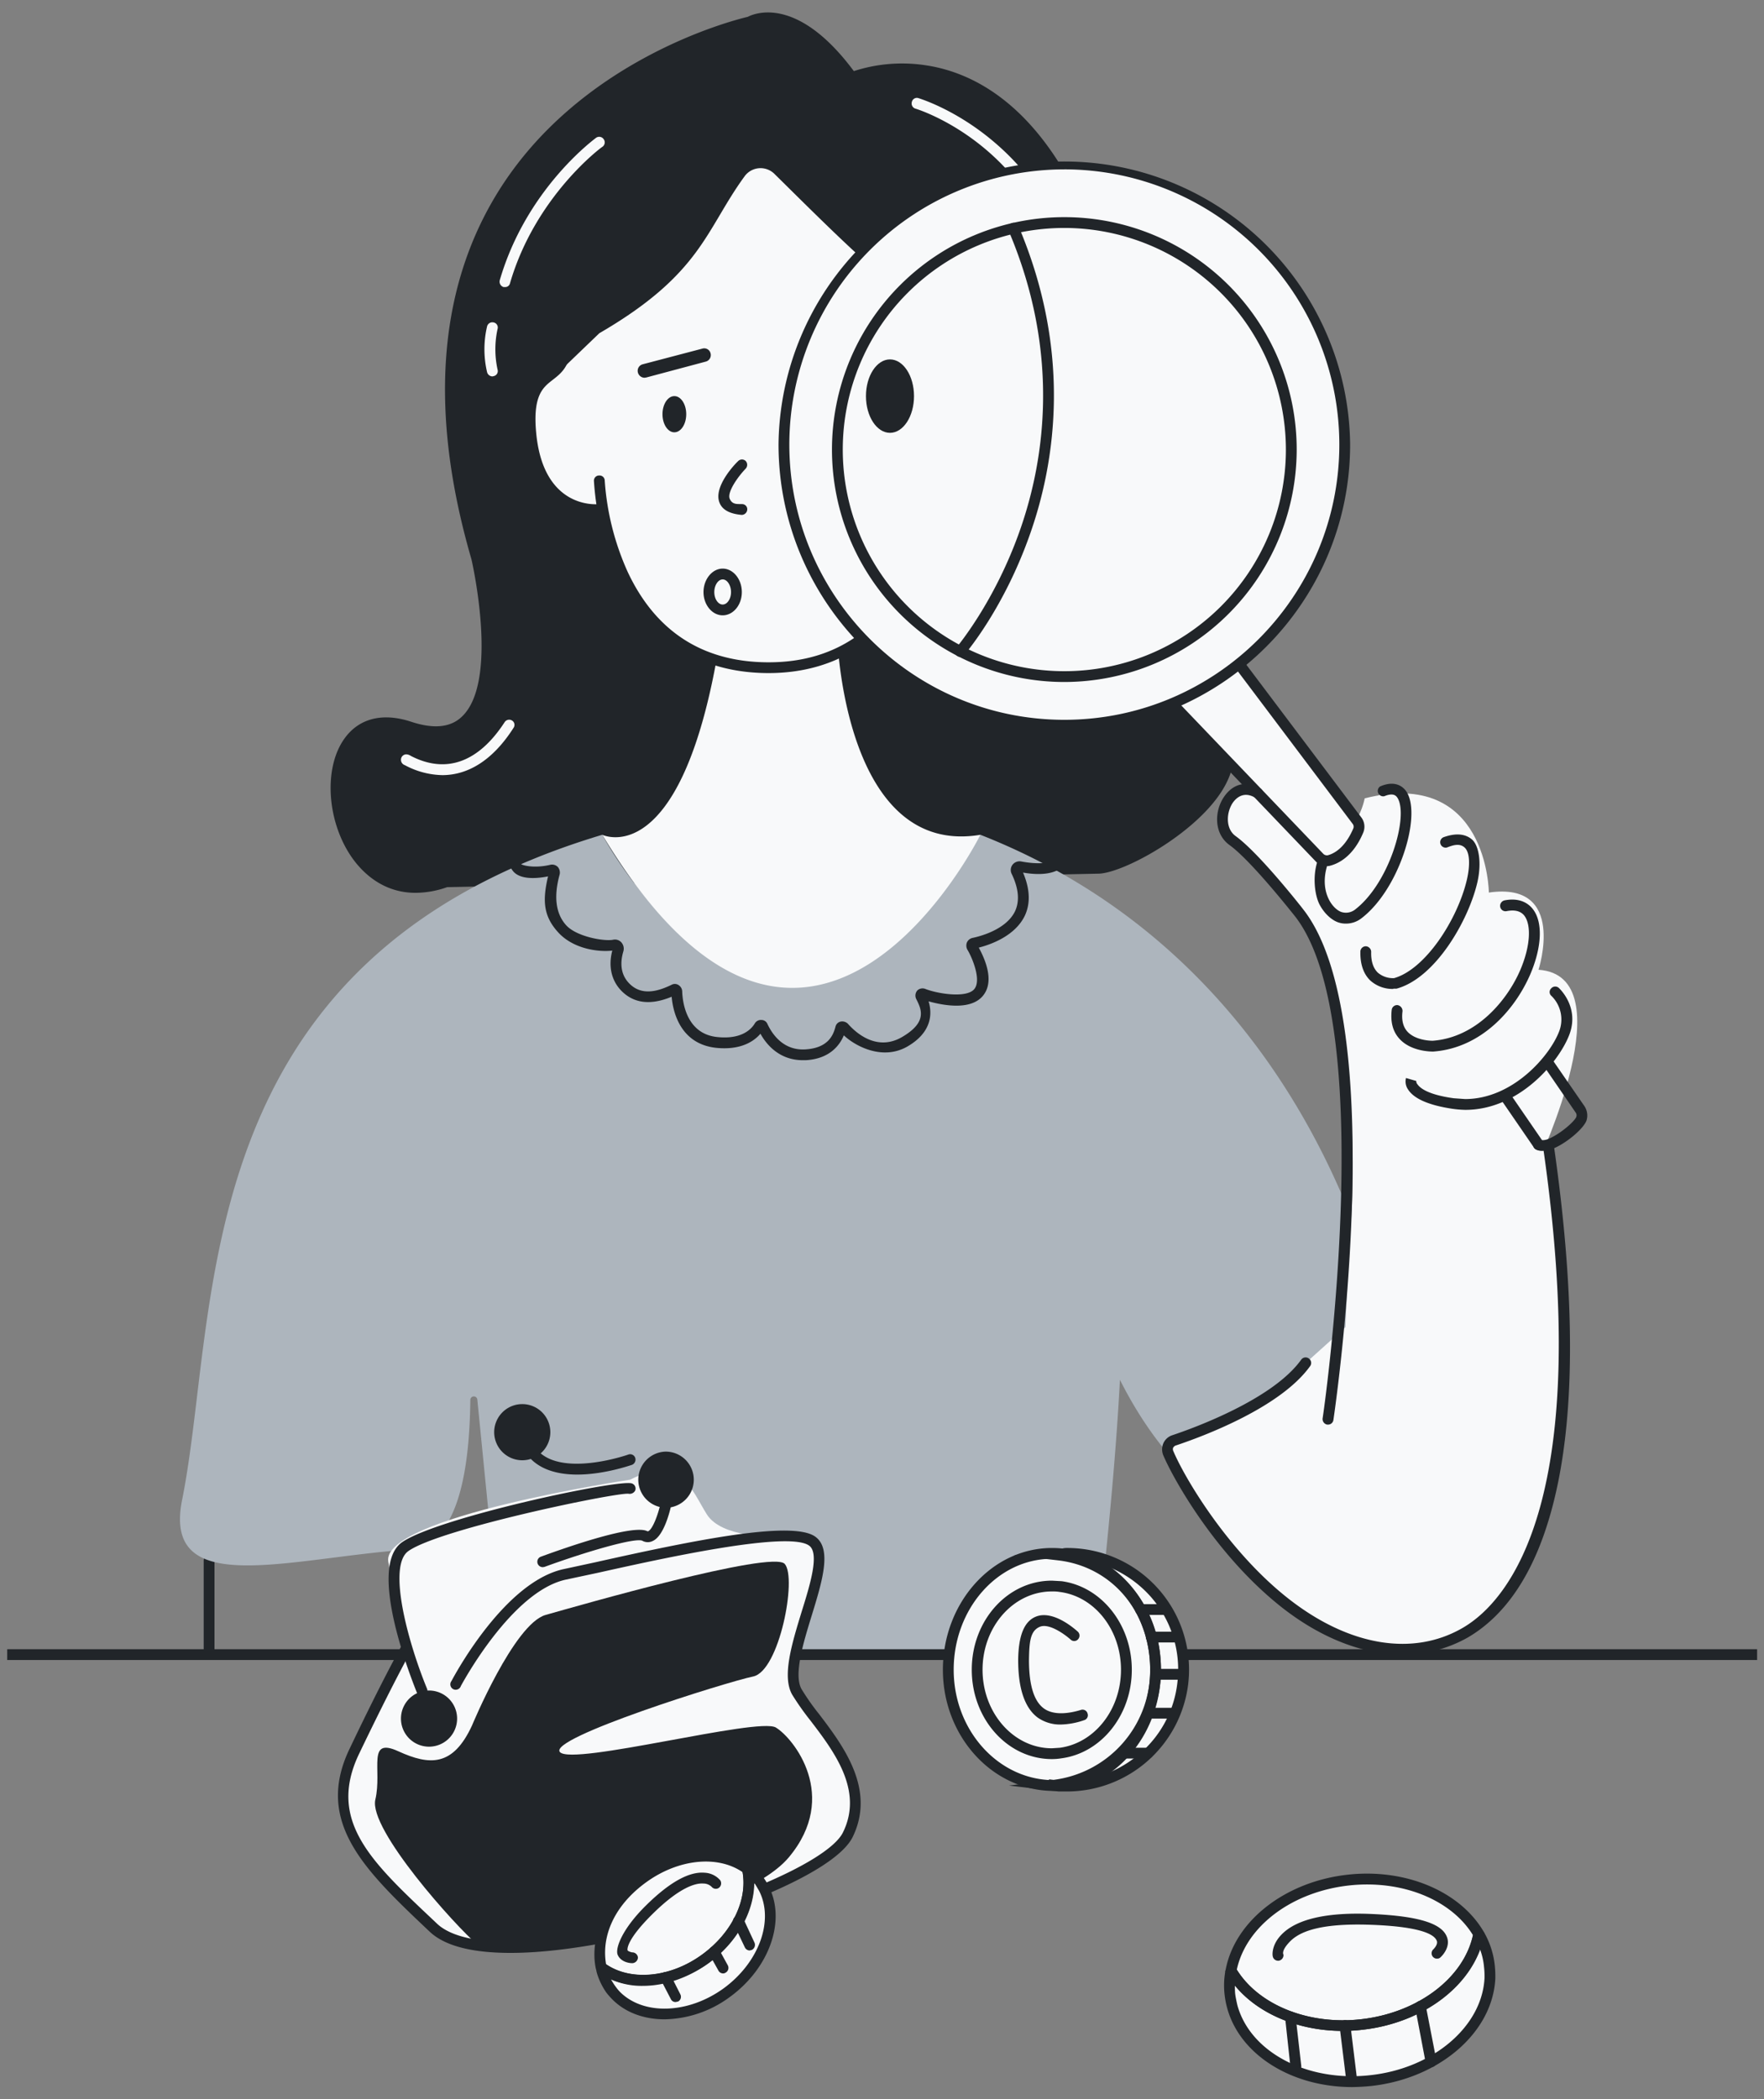<svg xmlns="http://www.w3.org/2000/svg" width="116" height="138" fill="none"><rect width="100%" height="100%" fill="#808080" stroke="none"/><path fill="#212529" d="M13.75 108.903a.353.353 0 0 1-.355-.355v-5.963a.356.356 0 0 1 .606-.251.356.356 0 0 1 .104.251v5.963a.354.354 0 0 1-.355.355m15.582-50.934c-8.235 2.928-9.974-12.707-2.36-10.169 7.613 2.538 4.383-11.127 4.383-11.127C22.695 7.088 49.297 1.445 49.297 1.445S52.12-.295 56.023 5.1c0 0 8.288-3.568 14.056 7.08 5.768 10.649-.87 27.19 2.147 32.034 3.266 5.2 6.39-.444 8.324 4.295 1.632 3.993-6.336 8.518-8.324 8.572l-42.894.887"/><path fill="#212529" d="M27.326 58.697c-2.076 0-3.372-1.243-4.046-2.13-1.775-2.36-2.059-6.034-.621-8.022.958-1.33 2.52-1.721 4.419-1.082 1.42.461 2.52.372 3.265-.32 2.485-2.271.728-10.08.657-10.382-2.75-9.459-2.236-17.48 1.562-23.834 5.413-9.051 15.777-11.624 16.61-11.82.445-.23 3.266-1.42 6.976 3.568a10.28 10.28 0 0 1 4.791-.373c2.645.408 6.407 2.076 9.46 7.702 3.407 6.3 2.537 14.641 1.845 21.332-.497 4.703-.905 8.767.284 10.684 1.562 2.502 3.035 2.325 4.437 2.147 1.402-.177 2.875-.337 3.922 2.219.461 1.135.266 2.378-.586 3.691-1.863 2.857-6.478 5.324-8.057 5.36l-42.841.887a6.282 6.282 0 0 1-2.077.373M25.41 47.87a2.502 2.502 0 0 0-2.166 1.082c-1.242 1.74-.958 5.094.604 7.188.763.994 2.467 2.538 5.377 1.49h.107l42.894-.886c1.243-.036 5.662-2.237 7.472-5.023.728-1.118.905-2.13.532-3.053-.834-2.04-1.828-1.934-3.177-1.774-1.348.16-3.336.39-5.128-2.485-1.331-2.112-.888-6.282-.39-11.127.691-6.602 1.543-14.819-1.758-20.924-2.307-4.242-5.395-6.78-8.944-7.347-2.662-.408-4.65.426-4.668.443l-.266.107-.16-.23C52.066.255 49.51 1.745 49.492 1.763l-.053.036h-.053c-.107.035-10.773 2.395-16.221 11.517-3.691 6.176-4.188 14.02-1.473 23.285.089.337 1.97 8.483-.87 11.074-.94.87-2.289 1.011-3.975.461a4.42 4.42 0 0 0-1.437-.266"/><path fill="#212529" d="M66.317 21.676h-.107c-9.707-2.768-16.7-11.11-16.77-11.198a.359.359 0 1 1 .55-.461c.07.088 6.92 8.27 16.415 10.967a.353.353 0 0 1 .249.444.338.338 0 0 1-.337.248"/><path fill="#212529" d="M62.306 32.644h-.089a.355.355 0 0 1-.32-.39.336.336 0 0 1 .373-.32c.125 0 3.089.178 3.62-4.667.303-2.662-.443-3.461-1.153-4.224-.71-.763-1.384-1.473-1.189-3.479a.357.357 0 1 1 .71.071c-.16 1.686.373 2.254.994 2.929.621.674 1.668 1.792 1.349 4.791-.568 5.04-3.71 5.289-4.295 5.289m-4.26-10.524h-.053l-4.028-.355a.462.462 0 0 1-.361-.662.425.425 0 0 1 .432-.225l4.046.355a.444.444 0 0 1 .408.479.48.48 0 0 1-.444.408"/><path fill="#ADB5BD" d="M73.948 108.548c-1.047-1.828-1.633-2.573-1.402-4.667.337-3.213.851-8.341 1.1-13.169 2.431 4.828 8.252 13.044 18.067 7.898 2.005-1.047-.231-33.116-27.242-43.729l-2.964 4.206a11.609 11.609 0 0 1-1.668 2.059C48.587 71.794 39.607 54.88 39.607 54.88c-27.561 8.252-25.112 31.2-27.632 43.729-1.313 6.548 6.921 3.833 14.854 3.265 3.425-.23 4.047-5.608 4.1-9.832a.23.23 0 1 1 .461-.017l.94 9.477a15.034 15.034 0 0 1-1.454 8.057"/><path fill="#F8F9FA" d="M39.607 54.881s5.182 2.52 7.667-12.388l7.79-.514s.48 14.393 9.407 12.902c0 0-11.252 22.645-24.864 0m31.004-34.057a.354.354 0 0 1-.355-.32c-1.1-10.63-9.973-13.345-10.062-13.363a.355.355 0 0 1-.23-.443.338.338 0 0 1 .425-.249c.107.036 2.396.728 4.863 2.787 2.467 2.058 5.11 5.395 5.714 11.198a.356.356 0 0 1-.32.39h-.035m.142 7.738a.355.355 0 0 1-.355-.355v-4.88a.355.355 0 1 1 .71 0v4.88a.355.355 0 0 1-.355.355M33.2 18.872h-.089a.373.373 0 0 1-.248-.444c1.739-5.98 6.158-9.228 6.336-9.37a.355.355 0 0 1 .496.089.353.353 0 0 1-.07.497c-.054.017-4.42 3.247-6.088 8.98a.319.319 0 0 1-.337.248m-.816 5.874a.372.372 0 0 1-.355-.284 6.585 6.585 0 0 1 0-2.999.357.357 0 0 1 .288-.27.355.355 0 0 1 .138.004.338.338 0 0 1 .266.426 6.211 6.211 0 0 0 0 2.68.338.338 0 0 1-.266.426l-.07.017m69.426 50.509c5.004 34.518-8.66 36.825-17.197 30.205-4.17-3.23-7.046-8.163-7.791-9.956a.586.586 0 0 1 .355-.799c1.739-.585 6.797-2.466 8.696-5.11"/><path fill="#212529" d="M92.245 108.779c-2.538 0-5.271-1.029-7.862-3.035-4.42-3.443-7.259-8.572-7.898-10.098a1.03 1.03 0 0 1 .018-.763.975.975 0 0 1 .55-.515c1.544-.514 6.673-2.396 8.519-4.987a.355.355 0 0 1 .497-.07.355.355 0 0 1 .088.496c-1.916 2.68-6.85 4.561-8.873 5.236a.355.355 0 0 0-.142.142.302.302 0 0 0 0 .177c.78 1.864 3.691 6.726 7.684 9.814 3.994 3.088 8.146 3.709 11.359 1.846 3.212-1.864 8.607-8.75 5.27-31.732a.353.353 0 0 1 .006-.137.342.342 0 0 1 .296-.253.35.35 0 0 1 .268.065.353.353 0 0 1 .14.236c1.349 9.335 1.438 16.931.231 22.557-1.047 4.898-3.017 8.217-5.856 9.885a8.715 8.715 0 0 1-4.295 1.136"/><path fill="#212529" d="M115.547 108.424H.475v.71h115.072z"/><path fill="#F8F9FA" d="M101.171 76.373s5.733-12.228 0-12.618c0 0 1.899-5.821-3.265-5.076 0 0-.053-8.235-8.164-6.194 0 0-.816 4.508-4.88 1.9 0 0-3.62-5.502-4.455-.267-.16.958 4.472 4.738 5.289 6.247 2.165 4.029 3.674 11.73 3.159 19.77-.213 3.443-.497 7.809-.426 11.465l12.742-15.227"/><path fill="#F8F9FA" d="M90.896 52.024c2.893-1.26 1.438 5.785-1.597 8.075a1.33 1.33 0 0 1-1.118.23c-.728-.195-1.934-1.58-1.171-3.709"/><path fill="#212529" d="M88.5 60.72a1.504 1.504 0 0 1-.408-.053c-.479-.125-.993-.586-1.313-1.19-.32-.603-.497-1.898-.106-2.963a.354.354 0 0 1 .6-.203.354.354 0 0 1 .056.434c-.39 1.118-.177 1.934.071 2.413.249.48.621.763.87.816a.976.976 0 0 0 .816-.16c2.272-1.72 3.55-6.122 2.822-7.346-.071-.107-.23-.39-.87-.125a.356.356 0 0 1-.284-.639c1.1-.479 1.615.125 1.775.409.94 1.614-.55 6.406-3.017 8.27a1.65 1.65 0 0 1-1.011.337"/><path fill="#F8F9FA" d="M95.05 55.378c4.258-1.544.638 8.217-3.302 9.282 0 0-1.988.213-1.934-2.094"/><path fill="#212529" d="M91.624 65.015a2.183 2.183 0 0 1-1.491-.533c-.462-.426-.692-1.082-.675-1.917a.355.355 0 0 1 .355-.354h.018a.373.373 0 0 1 .337.372c-.018.621.142 1.083.444 1.367a1.53 1.53 0 0 0 1.065.355c2.058-.586 4.152-3.834 4.774-6.425.248-1.047.195-1.863-.142-2.165-.337-.302-.781-.142-1.154 0a.357.357 0 0 1-.23-.674c.798-.284 1.42-.231 1.863.142.444.372.674 1.49.355 2.857-.586 2.485-2.751 6.265-5.307 6.957h-.212v.017"/><path fill="#F8F9FA" d="M99.006 59.549c4.029-.781 1.242 8.784-4.774 9.228 0 0-2.662.089-2.36-2.343"/><path fill="#212529" d="M94.215 69.132c-.266 0-1.473-.053-2.183-.834-.444-.48-.603-1.118-.514-1.9a.354.354 0 0 1 .39-.319.39.39 0 0 1 .32.409c-.072.567.035 1.011.319 1.33.568.622 1.668.604 1.668.604 2.857-.213 4.88-2.627 5.75-4.632.657-1.526.763-2.964.266-3.603-.248-.301-.639-.39-1.171-.284a.355.355 0 0 1-.35-.553.373.373 0 0 1 .226-.157c.994-.195 1.561.196 1.845.55.693.852.622 2.52-.159 4.33-.994 2.29-3.195 4.828-6.371 5.059h-.036"/><path fill="#F8F9FA" d="m89.228 53.94-9.016-11.96-3.638 3.762L86.761 56.39a.692.692 0 0 0 .657.178c.479-.142 1.313-.568 1.899-1.97a.673.673 0 0 0-.09-.657"/><path fill="#212529" d="M87.24 56.94a.976.976 0 0 1-.728-.32L76.094 45.741l4.153-4.312 9.264 12.299a1.011 1.011 0 0 1 .142.993c-.656 1.58-1.632 2.041-2.147 2.183a.693.693 0 0 1-.266.036m-10.17-11.2 9.957 10.4a.338.338 0 0 0 .284.089c.408-.107 1.135-.48 1.686-1.775a.303.303 0 0 0-.054-.301L80.176 42.51l-3.105 3.23"/><path fill="#F8F9FA" d="M37.14 24.09c-1.898 1.224-2.502 1.952-2.253 4.206.16 1.313 1.189 3.603 2.254 4.383 1.064.781 1.845.764 2.271 1.172 1.012.976 1.065 2.023 1.19 3.088.319 2.662 2.786 4.33 5.093 5.714 3.673 2.201 8.802 1.598 11.872-1.384 1.74-1.686 3.248-3.745 3.887-6.087.78-2.893 3.691-5.111 3.762-5.218.781-1.366 1.136-2.449.959-4.028-.231-2.06-3.142-3.834-4.81-5.058-3.869-2.875-6.832-5.892-10.453-9.46a1.296 1.296 0 0 0-1.952.178c-2.573 3.532-2.822 6.407-9.548 10.311"/><path fill="#212529" d="M50.54 44.25h-.107c-5.68-.053-8.466-3.496-9.815-6.37a17.784 17.784 0 0 1-1.561-6.265.338.338 0 0 1 .337-.355h.018a.339.339 0 0 1 .355.337 17.447 17.447 0 0 0 1.508 5.998c1.828 3.905 4.916 5.91 9.158 5.946h.124c4.508 0 7.79-2.343 9.743-6.975 1.473-3.514 1.58-7.081 1.597-7.117a.356.356 0 0 1 .696-.14.35.35 0 0 1-.004.158 22.523 22.523 0 0 1-1.632 7.383c-2.041 4.845-5.644 7.4-10.418 7.4"/><path fill="#212529" d="M39.181 33.85a4.312 4.312 0 0 1-2.626-.904c-1.1-.888-1.775-2.307-1.988-4.224-.337-3.035.55-3.71 1.349-4.313.799-.603 1.065-.816.905-2.466a.373.373 0 0 1 .32-.39.355.355 0 0 1 .39.319c.195 2.04-.55 2.608-1.19 3.105-.638.497-1.348 1.03-1.064 3.656.532 4.845 3.958 4.526 4.1 4.508a.335.335 0 0 1 .35.17.355.355 0 0 1-.28.522l-.266.018m5.165-5.431c.431 0 .78-.532.78-1.189s-.349-1.189-.78-1.189c-.431 0-.781.532-.781 1.189s.35 1.19.78 1.19m-1.969-3.586a.461.461 0 0 1-.44-.513.444.444 0 0 1 .333-.374l3.922-1.03a.427.427 0 0 1 .533.302.443.443 0 0 1-.302.55L42.5 24.817zm6.407 9.015h-.018c-.781-.07-1.278-.336-1.455-.816-.39-1.011.94-2.449 1.224-2.715a.355.355 0 0 1 .497-.018.373.373 0 0 1 0 .515c-.515.533-1.224 1.544-1.047 1.97.177.426.55.337.816.355a.338.338 0 0 1 .338.373.373.373 0 0 1-.355.337"/><path fill="#F8F9FA" d="M69.99 47.658c10.184 0 18.439-8.256 18.439-18.44 0-10.183-8.255-18.438-18.44-18.438-10.183 0-18.438 8.255-18.438 18.439 0 10.183 8.255 18.439 18.439 18.439"/><path fill="#212529" d="M69.99 48.03c-10.364 0-18.794-8.447-18.794-18.811a18.795 18.795 0 0 1 37.588 0c0 10.364-8.43 18.812-18.794 18.812m0-36.896A18.102 18.102 0 0 0 51.906 29.22c0 9.974 8.11 18.102 18.084 18.102s18.084-8.128 18.084-18.102A18.102 18.102 0 0 0 69.99 11.134"/><path fill="#F8F9FA" d="M69.99 44.481c8.243 0 14.926-6.682 14.926-14.925S78.232 14.631 69.99 14.631s-14.925 6.682-14.925 14.925 6.682 14.925 14.925 14.925"/><path fill="#212529" d="M69.99 44.836a15.28 15.28 0 1 1 15.28-15.28 15.298 15.298 0 0 1-15.28 15.28m0-29.85a14.57 14.57 0 1 0 14.57 14.57 14.588 14.588 0 0 0-14.57-14.57Z"/><path fill="#212529" d="M58.525 28.456c.872 0 1.58-1.08 1.58-2.414 0-1.333-.708-2.414-1.58-2.414-.872 0-1.58 1.081-1.58 2.414 0 1.333.708 2.414 1.58 2.414"/><path fill="#F8F9FA" d="M63.14 42.83s10.293-11.89 3.495-27.827L63.14 42.831"/><path fill="#212529" d="M63.14 43.186a.355.355 0 0 1-.266-.586c.017-.035 2.555-3 4.24-7.862 1.545-4.454 2.663-11.482-.798-19.593a.355.355 0 0 1 .178-.461.353.353 0 0 1 .479.177c3.55 8.341 2.396 15.564.799 20.143-1.722 4.97-4.26 7.933-4.366 8.057a.372.372 0 0 1-.266.125"/><path fill="#F8F9FA" d="M26.829 101.875s.266 5.413 0 6.904z"/><path fill="#212529" d="M26.83 109.134h-.054a.37.37 0 0 1-.284-.426c.249-1.438 0-6.762-.017-6.815a.334.334 0 0 1 .092-.25.34.34 0 0 1 .245-.105.332.332 0 0 1 .262.085.336.336 0 0 1 .11.252c.018.213.267 5.449 0 6.957a.352.352 0 0 1-.12.217.352.352 0 0 1-.234.085m20.692-68.681c-.692 0-1.26-.692-1.26-1.527 0-.834.568-1.544 1.26-1.544.692 0 1.26.693 1.26 1.544 0 .852-.568 1.527-1.26 1.527m0-2.36c-.301 0-.55.39-.55.833 0 .444.248.817.55.817.302 0 .55-.373.55-.817 0-.443-.248-.834-.55-.834m48.84 34.873a6.882 6.882 0 0 1-.852-.07c-1.544-.231-2.52-.657-2.91-1.26a.923.923 0 0 1-.142-.764l.674.195a.318.318 0 0 0 .089.231c.177.249.71.675 2.378.905l.745.053c3.142 0 5.591-2.857 6.194-4.472a2.169 2.169 0 0 0-.514-2.307.333.333 0 0 1-.018-.497.353.353 0 0 1 .497-.035c.053.053 1.384 1.277.692 3.088-.692 1.81-3.319 4.933-6.833 4.933"/><path fill="#212529" d="M101.42 75.663a.817.817 0 0 1-.408-.089.358.358 0 0 1-.18-.206.35.35 0 0 1 .228-.45.342.342 0 0 1 .272.035.99.99 0 0 0 .514-.089c.799-.337 1.722-1.171 1.81-1.437a.304.304 0 0 0-.053-.302l-2.129-3.106a.333.333 0 0 1-.008-.384.35.35 0 0 1 .096-.095.362.362 0 0 1 .267-.06.354.354 0 0 1 .23.149l2.13 3.088a1.11 1.11 0 0 1 .142.94c-.195.55-1.331 1.509-2.219 1.864a1.792 1.792 0 0 1-.692.142"/><path fill="#212529" d="M101.172 75.61a.372.372 0 0 1-.284-.142l-2.183-3.177a.356.356 0 1 1 .585-.408l2.183 3.176a.346.346 0 0 1 .052.271.358.358 0 0 1-.158.226.354.354 0 0 1-.195.054"/><path fill="#F8F9FA" d="M70.097 117.422c4.273 0 7.737-3.425 7.737-7.649 0-4.225-3.464-7.649-7.737-7.649-4.274 0-7.738 3.424-7.738 7.649 0 4.224 3.464 7.649 7.738 7.649"/><path fill="#212529" d="M70.185 117.777h-.567l-3.266-.391 2.627-.319v-.089l.301.035a7.258 7.258 0 0 0 6.354-7.24c0-3.798-2.485-6.762-6.034-7.188l-2.91-.337 2.91-.355.142-.053c.136-.051.28-.075.426-.071a7.994 7.994 0 0 1 5.989 2.674 7.998 7.998 0 0 1 1.98 6.253 8.04 8.04 0 0 1-7.952 7.081m2.574-14.819c2.2 1.366 3.585 3.851 3.585 6.815a8.037 8.037 0 0 1-4.047 6.992 7.484 7.484 0 0 0 2.432-1.296 7.185 7.185 0 0 0 2.697-4.862 7.24 7.24 0 0 0-1.81-5.697 7.473 7.473 0 0 0-2.857-1.952"/><path fill="#212529" d="M69.724 117.741h-.426c-4.029 0-7.294-3.585-7.294-7.968 0-4.384 3.212-8.004 7.17-8.004.29 0 .581.018.87.053 3.584.497 6.3 3.904 6.3 7.951 0 4.046-2.716 7.471-6.3 7.95l-.32.018m-.55-15.262c-3.567 0-6.46 3.283-6.46 7.294 0 4.011 2.964 7.258 6.584 7.258h.266c.125.012.25.006.373-.017 3.248-.426 5.697-3.55 5.697-7.241 0-3.692-2.45-6.797-5.697-7.241a5.565 5.565 0 0 0-.763-.053"/><path fill="#212529" d="M69.174 115.647c-2.911 0-5.271-2.627-5.271-5.874 0-3.248 2.36-5.857 5.27-5.857l.64.036c2.626.355 4.614 2.857 4.614 5.821 0 2.963-1.988 5.466-4.615 5.821a3.907 3.907 0 0 1-.638.053m0-11.021c-2.52 0-4.562 2.307-4.562 5.147 0 2.839 2.041 5.164 4.562 5.164l.532-.035c2.29-.32 4.01-2.521 4.01-5.129 0-2.609-1.72-4.81-4.01-5.111a2.637 2.637 0 0 0-.532-.036m7.418 1.544h-1.597a.353.353 0 0 1-.355-.355.356.356 0 0 1 .355-.355h1.597a.357.357 0 0 1 .355.355.354.354 0 0 1-.355.355m.621 1.81h-1.508a.353.353 0 0 1-.355-.355.356.356 0 0 1 .355-.355h1.508a.358.358 0 0 1 .355.355.354.354 0 0 1-.355.355m.604 2.449h-1.828a.353.353 0 0 1-.355-.355.356.356 0 0 1 .355-.355h1.828a.357.357 0 0 1 .355.355.352.352 0 0 1-.355.355m-.711 2.556h-1.615a.353.353 0 0 1-.355-.355.356.356 0 0 1 .355-.355h1.615a.357.357 0 0 1 .355.355.354.354 0 0 1-.355.355m-1.614 2.626H73.93a.356.356 0 0 1 0-.709h1.562a.353.353 0 0 1 .355.355.356.356 0 0 1-.355.354"/><path fill="#212529" d="M69.742 113.375a2.556 2.556 0 0 1-1.509-.461c-.852-.639-1.278-1.917-1.278-3.78.018-1.597.39-2.52 1.136-2.84 1.154-.497 2.627.834 2.786.976a.355.355 0 0 1 .018.497.327.327 0 0 1-.245.118.337.337 0 0 1-.252-.1c-.337-.302-1.402-1.1-2.023-.834-.621.266-.692.958-.71 2.183 0 1.633.32 2.715.994 3.194.674.479 1.721.302 2.413.089a.343.343 0 0 1 .382.106c.029.037.05.079.062.125a.336.336 0 0 1-.23.443 4.96 4.96 0 0 1-1.544.284"/><path fill="#F8F9FA" d="M41.435 97.279s-16.434 2.467-15.901 5.395c.532 2.928 1.686 4.845.124 8.075-.78 1.615-2.484 3.691-2.946 6.051-.461 2.361.55 5.147 2.822 7.028 4.56 3.78 4.437 6.726 25.609 0 0 0 7.525-1.916 4.295-8.163-3.23-6.247-4.686-3.355-1.775-11.767 0 0 1.331-3.478-2.857-2.91 0 0-3.337.142-4.33-1.438-.994-1.58-1.704-3.975-5.04-2.271"/><path fill="#212529" d="M31.036 113.446s2.768-6.69 4.844-7.276c2.077-.586 14.908-4.277 15.724-3.354.817.923-.355 7.045-2.076 7.4-1.721.355-13.523 4.047-12.707 4.97.817.922 13.044-2.308 14.198-1.615 1.153.692 4.224 4.507.852 8.536-3.372 4.029-19.096 6.886-20.48 5.732-1.385-1.153-7.17-7.578-6.709-9.53.462-1.952-.586-4.135 1.509-3.177 2.094.959 3.602.994 4.845-1.686"/><path fill="#212529" d="M33.573 128.389c-2.165 0-4.206-.337-5.324-1.402-4.241-4.01-7.578-7.169-5.27-11.997 2.164-4.543 3.353-6.655 3.371-6.69a.34.34 0 0 1 .213-.167.337.337 0 0 1 .266.043.353.353 0 0 1 .142.479c-.017.017-1.189 2.129-3.354 6.637-2.165 4.508.94 7.223 5.129 11.181 1.42 1.349 5.27 1.579 10.542.603 7.294-1.331 15.156-4.543 16.15-6.62 1.348-2.75-.586-5.306-2.148-7.347a17.668 17.668 0 0 1-1.189-1.686c-.692-1.189-.035-3.336.604-5.43.568-1.811 1.206-3.887.497-4.384-1.385-.994-9.832.887-13.896 1.793l-2.077.443c-3.602.763-6.886 6.939-6.921 6.993a.359.359 0 0 1-.502.212.36.36 0 0 1-.184-.238.354.354 0 0 1 .065-.294c.142-.266 3.46-6.531 7.4-7.365l2.059-.444c6.495-1.455 12.955-2.768 14.464-1.686 1.118.799.461 2.929-.231 5.183-.568 1.845-1.207 3.939-.657 4.862a15.37 15.37 0 0 0 1.136 1.615c1.58 2.077 3.745 4.934 2.219 8.075-1.243 2.574-9.78 5.768-16.665 7.028-1.58.284-3.762.603-5.839.603"/><path fill="#212529" d="M27.752 111.494a.386.386 0 0 1-.337-.213c-.337-.852-3.319-8.288-.958-9.903 2.36-1.615 14.304-4.17 15.102-3.85a.355.355 0 0 1 .213.46.408.408 0 0 1-.443.214c-.817-.089-12.352 2.289-14.464 3.762-1.42.976-.018 6.052 1.207 9.033a.336.336 0 0 1-.178.462l-.142.035m10.205-14.552c-1.243 0-2.52-.302-3.284-1.296a.355.355 0 0 1 .071-.497.336.336 0 0 1 .497.071c1.526 1.988 6.034.426 6.07.408a.353.353 0 0 1 .461.213.373.373 0 0 1-.213.462c-.124.035-1.828.639-3.602.639"/><path fill="#212529" d="M35.703 103.029a.356.356 0 0 1-.319-.537.35.35 0 0 1 .195-.155c1.792-.657 6.087-2.148 6.992-1.669h.053c.284-.124.64-1.047.817-1.845a.355.355 0 0 1 .408-.266.373.373 0 0 1 .284.425c-.071.32-.462 1.988-1.207 2.325a.726.726 0 0 1-.692-.017c-.48-.213-3.71.727-6.425 1.721zm-7.49 11.802a1.846 1.846 0 1 0 0-3.692 1.846 1.846 0 0 0 0 3.692m6.088-18.83a1.846 1.846 0 1 0 0-3.691 1.846 1.846 0 0 0 0 3.691"/><path fill="#212529" d="M43.777 99.125a1.846 1.846 0 1 0 0-3.692 1.846 1.846 0 0 0 0 3.691"/><path fill="#F8F9FA" d="m40.53 131.211-.373-.426a3.976 3.976 0 0 1-.621-1.437c-.409-1.97.62-4.348 2.768-5.892 2.148-1.544 5.13-1.864 6.85-.586.3.225.563.495.781.799.116.146.211.307.284.479 1.083 2.076.071 5.022-2.413 6.85-2.485 1.828-5.626 1.864-7.276.213"/><path fill="#212529" d="M43.707 132.755c-1.331 0-2.556-.426-3.426-1.295a5.122 5.122 0 0 1-.408-.462 4.486 4.486 0 0 1-.639-1.348.429.429 0 0 1 .178-.462.422.422 0 0 1 .497-.018c1.65 1.083 4.224.817 6.264-.674 2.041-1.491 3.035-3.674 2.627-5.555l-.195-.905.763.55a3.954 3.954 0 0 1 1.171 1.402c1.172 2.254.071 5.395-2.538 7.294a7.416 7.416 0 0 1-4.294 1.473m-3.532-2.626c.089.142.177.301.284.443.096.138.203.269.32.391 1.561 1.544 4.49 1.437 6.814-.249 2.325-1.703 3.319-4.454 2.325-6.406-.089-.142-.16-.284-.266-.444l-.053-.053c-.018 1.881-1.136 3.904-3 5.253-1.863 1.349-4.56 1.863-6.424 1.065"/><path fill="#212529" d="M42.287 130.555a4.866 4.866 0 0 1-2.964-.923l-.106-.089-.036-.124c-.444-2.148.728-4.668 2.91-6.265 2.184-1.597 5.378-1.97 7.277-.568l.106.089v.124c.462 2.148-.71 4.668-2.892 6.265-1.331.976-2.875 1.491-4.295 1.491m-2.431-1.42c1.65 1.136 4.223.887 6.318-.639 1.934-1.402 2.981-3.567 2.662-5.413-1.65-1.136-4.224-.87-6.336.657-2.112 1.526-2.964 3.549-2.644 5.395"/><path fill="#212529" d="M49.297 128.23a.361.361 0 0 1-.32-.213l-.745-1.562a.36.36 0 0 1 .657-.302l.727 1.562a.373.373 0 0 1-.177.479l-.142.036m-1.757 1.508a.36.36 0 0 1-.177-.056.364.364 0 0 1-.124-.139l-.586-1.047a.357.357 0 0 1 .142-.497.373.373 0 0 1 .48.142l.585 1.065a.355.355 0 0 1-.142.479.296.296 0 0 1-.178.053m-3.106 1.881a.332.332 0 0 1-.32-.195l-.656-1.26a.358.358 0 0 1 .16-.479.359.359 0 0 1 .479.16l.639 1.26a.353.353 0 0 1-.142.479zm-2.857-2.555c-.284 0-.78-.125-.958-.55-.178-.426.302-1.704 1.846-3.23 1.544-1.527 2.84-2.254 3.868-2.166a1.445 1.445 0 0 1 1.03.497.373.373 0 0 1-.089.497.356.356 0 0 1-.48-.071.785.785 0 0 0-.55-.213c-.46-.035-1.49.196-3.282 1.953-1.793 1.756-1.722 2.395-1.687 2.449.036.053.249.124.302.124h.018a.373.373 0 0 1 .355.337.388.388 0 0 1-.355.373h-.018"/><path fill="#F8F9FA" d="M97.977 130.058a6.02 6.02 0 0 0-.035-.799 4.898 4.898 0 0 0-.71-2.112c-1.438-2.449-4.81-3.957-8.537-3.549-4.028.426-7.17 2.964-7.755 5.945a5.22 5.22 0 0 0-.053 1.58c.02.264.067.526.142.78.87 3.213 4.738 5.36 9.104 4.881 4.366-.479 7.684-3.39 7.844-6.726"/><path fill="#212529" d="M88.926 137.21c-3.975 0-7.4-2.112-8.234-5.218a5.801 5.801 0 0 1-.16-.834 5.381 5.381 0 0 1 .035-1.509.412.412 0 0 1 .337-.337.404.404 0 0 1 .426.178c1.456 2.325 4.703 3.638 8.129 3.265 3.744-.408 6.797-2.697 7.418-5.572a.39.39 0 0 1 .32-.32.432.432 0 0 1 .407.195 5.54 5.54 0 0 1 .693 2.165c.029.283.04.568.035.852-.177 3.55-3.674 6.567-8.164 7.064a14.77 14.77 0 0 1-1.242.071m-7.72-6.673c0 .177 0 .355.018.532.018.178.089.515.142.746.834 3.088 4.579 5.075 8.731 4.614 4.136-.444 7.366-3.195 7.525-6.389a5.522 5.522 0 0 0-.035-.746 4.346 4.346 0 0 0-.267-1.153c-1.029 2.786-4.1 4.916-7.79 5.306-3.337.373-6.585-.781-8.324-2.91"/><path fill="#212529" d="M88.305 133.518c-3.3 0-6.282-1.437-7.666-3.798l-.071-.106.035-.142c.621-3.212 3.94-5.786 8.057-6.229 3.763-.408 7.33 1.082 8.892 3.727l.053.106v.142c-.621 3.23-3.94 5.786-8.057 6.229a9.377 9.377 0 0 1-1.243.071m-6.974-4.028c1.437 2.325 4.685 3.638 8.128 3.265 3.745-.408 6.78-2.68 7.4-5.537-1.437-2.342-4.685-3.638-8.128-3.265-3.744.408-6.779 2.662-7.4 5.537"/><path fill="#212529" d="M85.217 136.216a.352.352 0 0 1-.234-.085.352.352 0 0 1-.121-.217l-.355-3.283a.336.336 0 0 1 .17-.35.34.34 0 0 1 .131-.041.362.362 0 0 1 .35.186.36.36 0 0 1 .041.134l.373 3.265a.356.356 0 0 1-.32.391h-.035m3.638.639a.357.357 0 0 1-.355-.32l-.408-3.318a.39.39 0 0 1 .32-.409.362.362 0 0 1 .261.079.349.349 0 0 1 .129.241l.408 3.336a.356.356 0 0 1-.32.391h-.035m5.253-.959a.352.352 0 0 1-.355-.284l-.692-3.638a.371.371 0 0 1 .284-.426.358.358 0 0 1 .408.284l.71 3.656a.354.354 0 0 1-.284.408zm-10.062-6.992a.358.358 0 0 1-.355-.319c-.018-.071-.071-.71.55-1.367.976-1.047 3-1.526 6.034-1.384 3.035.142 4.56.621 4.88 1.526.213.568-.195 1.118-.461 1.349a.359.359 0 0 1-.466-.062.357.357 0 0 1 .005-.471s.354-.319.248-.585c-.107-.266-.586-.905-4.242-1.047-3.656-.142-4.88.532-5.448 1.135-.568.604-.39.817-.39.835a.372.372 0 0 1-.32.39zM52.793 69.7c-1.544 0-2.396-1.03-2.786-1.74-.426.498-1.296 1.101-2.946.924-2.307-.267-2.804-2.325-2.893-3.355-.657.267-1.97.71-3.07-.177-.834-.675-1.136-1.704-.834-2.857-.923.106-2.556-.107-3.55-1.19-.993-1.082-1.047-2.111-.674-3.69-.887.177-1.899.194-2.325-.374-.426-.568-.213-1.047.284-1.845l.603.372c-.461.746-.354.994-.319 1.047.035.054.799.302 1.917.036a.533.533 0 0 1 .479.142.569.569 0 0 1 .124.497c-.408 1.473-.248 2.591.426 3.336.674.746 2.45 1.065 3.07.959a.568.568 0 0 1 .568.177.622.622 0 0 1 .124.586c-.195.657-.266 1.58.55 2.254.817.674 1.864.301 2.574-.036l.07-.035a.444.444 0 0 1 .444.035.514.514 0 0 1 .231.39c.018.64.231 2.787 2.272 3.018 1.597.177 2.254-.48 2.502-.888a.462.462 0 0 1 .444-.23.425.425 0 0 1 .39.266c.249.532.959 1.757 2.485 1.668 1.526-.089 1.846-.958 1.988-1.49a.444.444 0 0 1 .337-.338.533.533 0 0 1 .479.142c.515.586 1.899 1.846 3.567.87 1.668-.976 1.278-1.81.923-2.503a.514.514 0 0 1 .071-.55.497.497 0 0 1 .532-.106c.817.32 2.698.62 3.213.017.514-.603-.178-2.165-.444-2.59a.567.567 0 0 1-.036-.48.531.531 0 0 1 .373-.302c.515-.106 2.2-.55 2.786-1.739.32-.674.249-1.508-.213-2.467a.568.568 0 0 1 .316-.794.586.586 0 0 1 .323-.022c.675.124 2.29.337 2.467-.586l.692.142c-.213 1.047-1.313 1.473-3.052 1.172.461 1.082.497 2.04.106 2.857-.639 1.296-2.183 1.863-3.017 2.076.426.781 1.065 2.254.249 3.195-.817.94-2.591.603-3.55.337.231.745.267 2.005-1.384 2.964-1.65.958-3.46-.036-4.188-.728-.267.64-.923 1.544-2.503 1.633h-.195"/><path fill="#F8F9FA" d="M29.083 50.959a5.414 5.414 0 0 1-2.396-.621l-.07-.036a.373.373 0 0 1-.25-.355.355.355 0 0 1 .356-.355.622.622 0 0 1 .301.107c2.307 1.189 4.437.426 6.159-2.219a.355.355 0 0 1 .593-.01.338.338 0 0 1-.008.383c-1.313 2.059-2.928 3.106-4.685 3.106"/><path fill="#212529" d="M87.329 93.658h-.053a.372.372 0 0 1-.302-.408c.053-.248 3.745-25.946-1.828-33.027-.035-.036-2.84-3.62-4.295-4.668-1.029-.745-.993-2.2-.39-3.123s1.508-1.136 2.413-.604a.337.337 0 0 1 .125.48.355.355 0 0 1-.48.124c-.798-.462-1.295.106-1.472.373-.426.674-.444 1.703.213 2.165 1.543 1.118 4.33 4.667 4.436 4.81 5.768 7.329 2.148 32.512 1.988 33.577a.355.355 0 0 1-.355.301"/></svg>